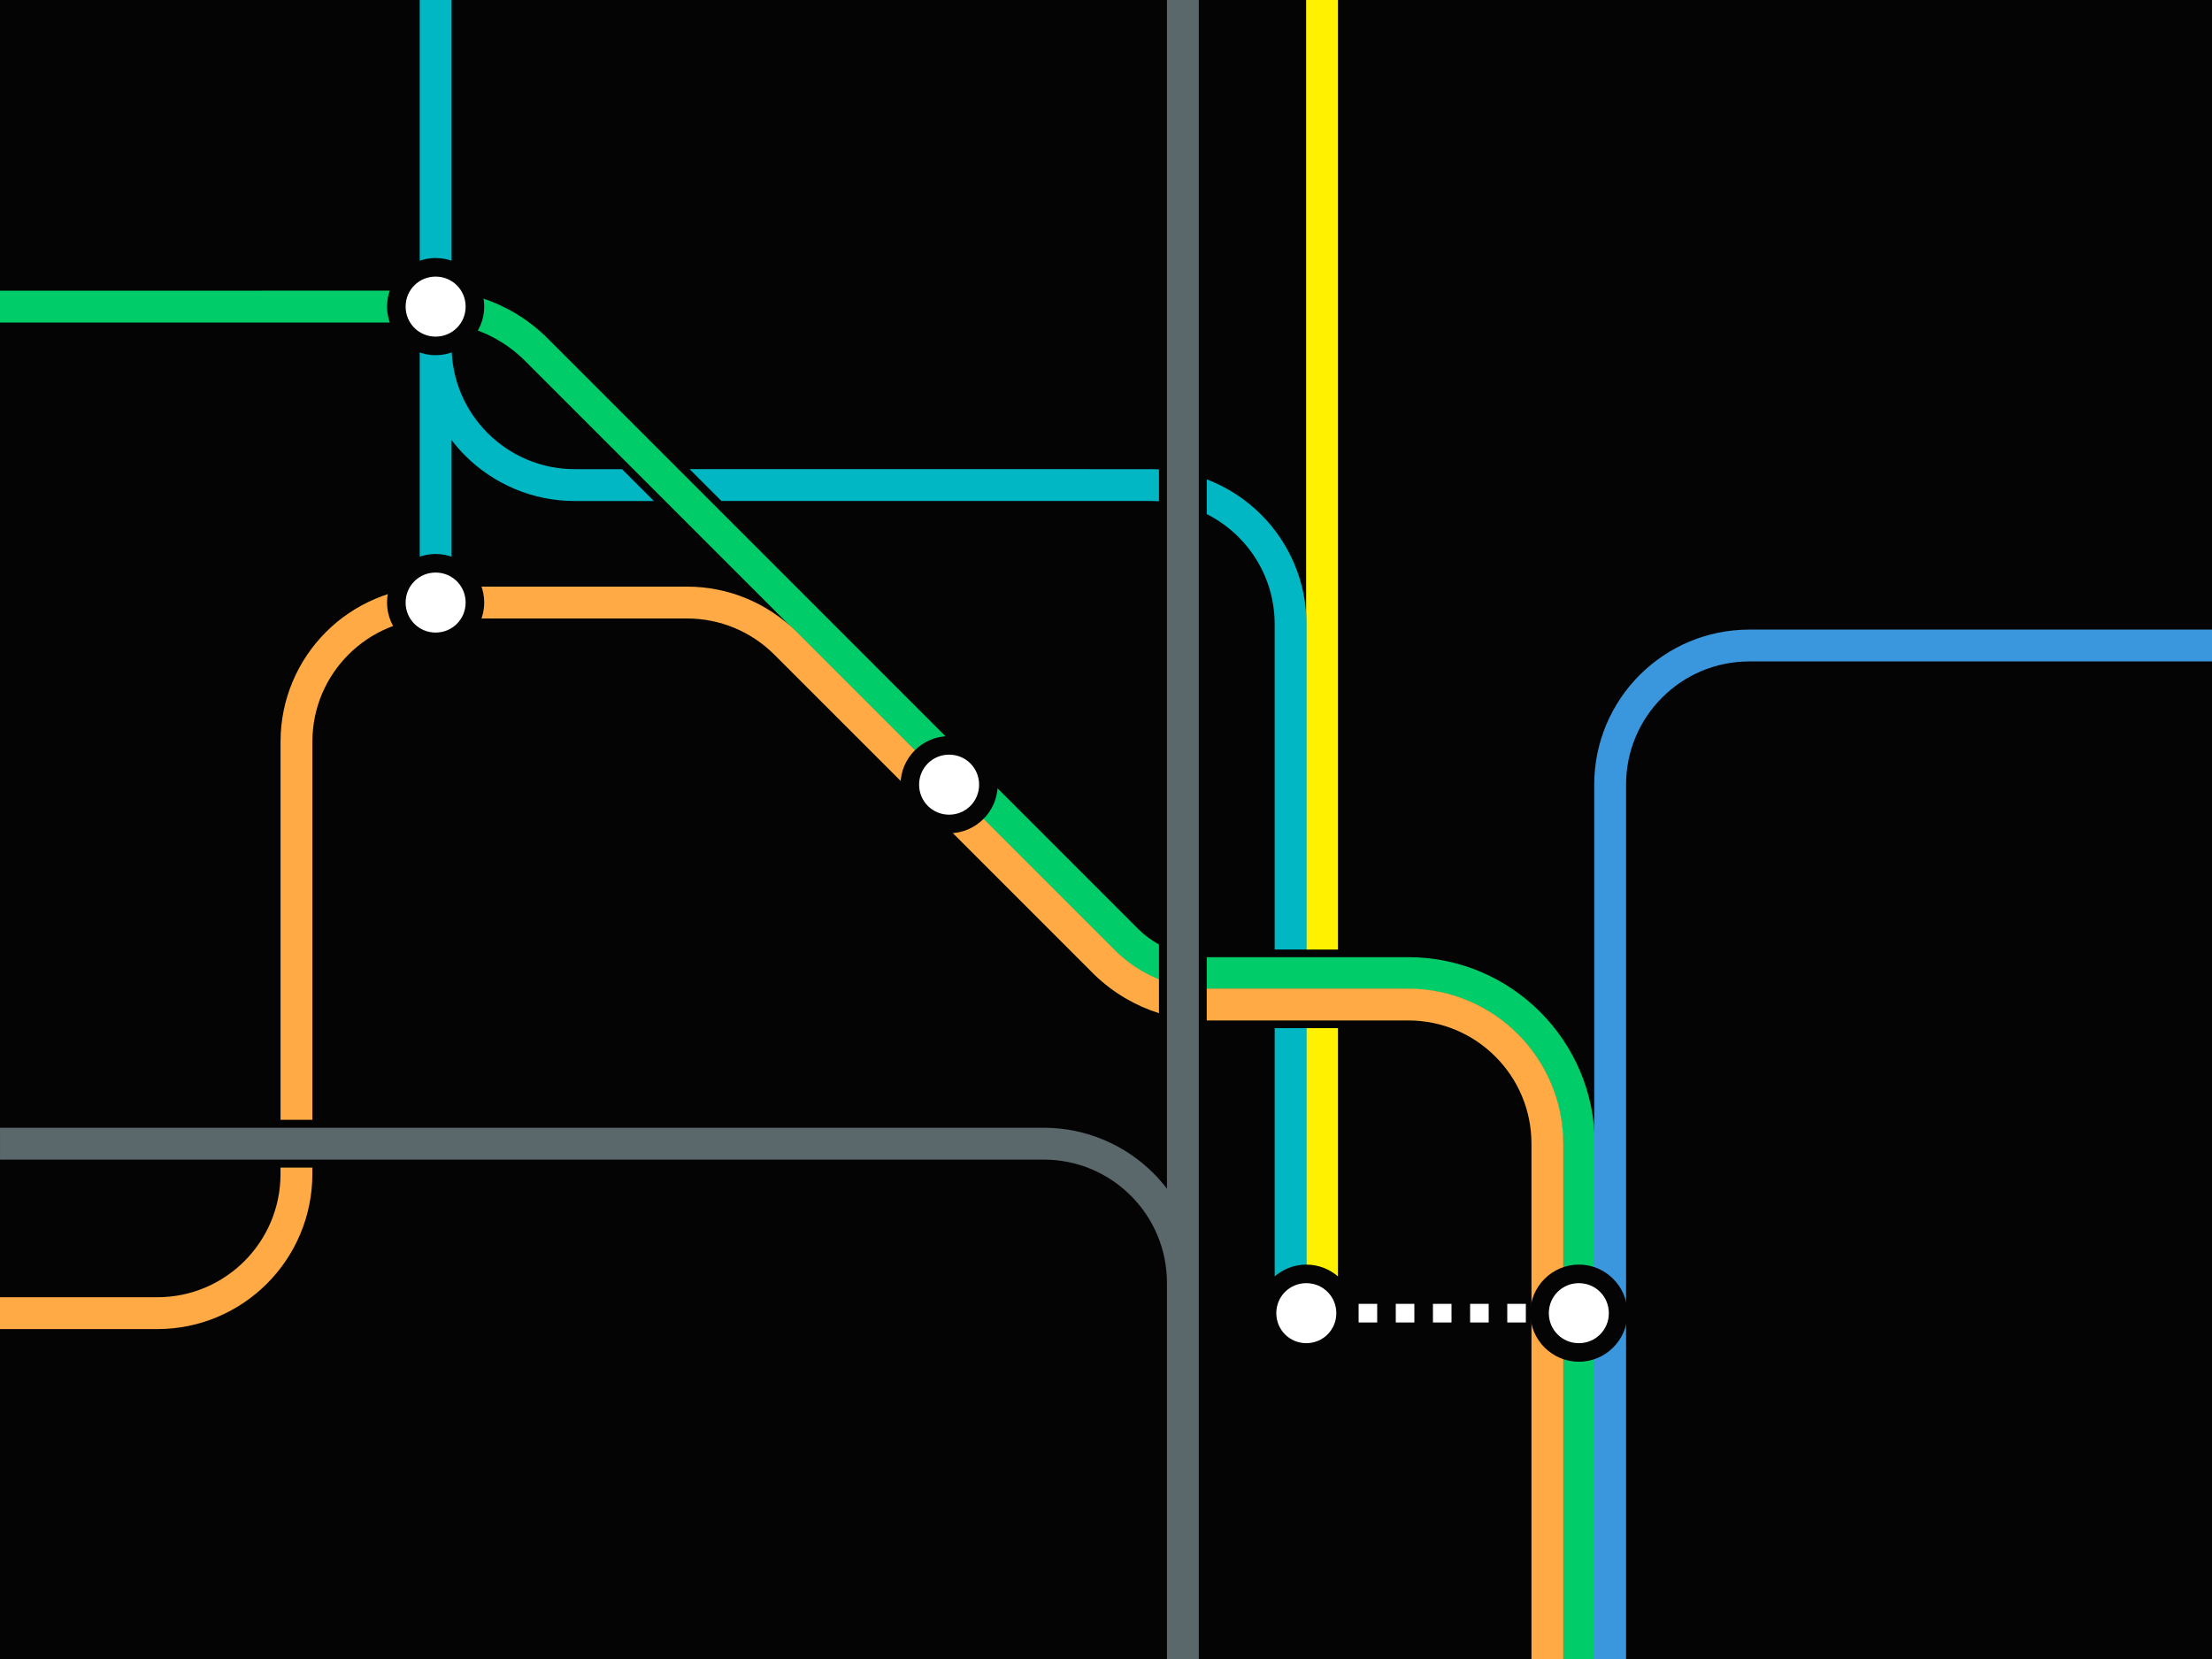 <?xml version="1.0" encoding="UTF-8"?>
<svg version="1.1" viewBox="0 0 400 300" xmlns="http://www.w3.org/2000/svg"><rect width="400" height="300" fill="#040404"/><path d="m236.19-1.6e-4v171.71h5.76v-171.71zm0 185.92v42.762c0.013-5e-5 0.025-2e-3 0.037-2e-3 2.183 0 4.182 0.813 5.723 2.143v-44.902z" fill="#fff100"/><path d="m75.896-1.6e-4v103.29h5.76v-23.717c0.757 0.991 1.573 1.933 2.453 2.812 5.072 5.072 12.104 8.215 19.832 8.215h14.301l-5.76-5.76h-8.541c-6.171 0-11.722-2.491-15.758-6.527-4.036-4.036-6.527-9.587-6.527-15.758v-62.551zm48.805 84.836 5.76 5.76h77.754c0.459 0 0.914 0.018 1.365 0.045v-5.769c-0.452-0.022-0.908-0.035-1.365-0.035zm93.518 1.848v6.281c2.136 1.076 4.077 2.481 5.754 4.158 4.036 4.036 6.529 9.588 6.529 15.76v58.822h5.76v-58.822c0-7.728-3.143-14.76-8.215-19.832-2.762-2.762-6.108-4.945-9.828-6.367zm12.283 99.232v44.9c1.54-1.329 3.539-2.141 5.721-2.141 0.013 0 0.026 2e-3 0.039 2e-3v-42.762z" fill="#00b7c3"/><path d="m4.9805e-7 52.564v5.76h78.754c5.556 0.042 11.392 2.338 15.828 6.574l107.42 107.42 0.025 0.021c2.232 2.131 4.81 3.766 7.551 4.865v-6.402c-1.266-0.715-2.471-1.579-3.557-2.613l-107.44-107.44-0.023-0.023c-5.498-5.25-12.671-8.114-19.764-8.168h-0.01zm218.22 120.52v5.76h36.436c15.482 0 27.971 12.489 27.971 27.971v93.182h5.76v-93.182c0-18.595-15.136-33.73-33.73-33.73h-18.432z" fill="#00cc6a"/><path d="m78.775 106.08c-7.728 0-14.76 3.143-19.832 8.215-5.072 5.072-8.213 12.104-8.213 19.832v68.371h5.76v-68.371c0-6.171 2.491-11.722 6.527-15.758 4.036-4.036 9.587-6.527 15.758-6.527h45.479c2.956 0 5.849 0.586 8.527 1.695 2.679 1.109 5.14 2.742 7.231 4.832l57.973 57.973 0.025 0.021c3.364 3.212 7.355 5.525 11.57 6.854v-6.121c-2.738-1.107-5.335-2.747-7.576-4.883l-57.918-57.918c-2.629-2.629-5.729-4.682-9.1-6.078-3.37-1.396-7.014-2.137-10.732-2.137zm139.44 72.691v5.762h36.436c6.171 0 11.722 2.491 15.758 6.527s6.527 9.587 6.527 15.758v93.182h5.76v-93.182c0-7.728-3.143-14.76-8.215-19.832-5.072-5.072-12.102-8.215-19.83-8.215h-18.432zm-167.49 32.367v1.156c0 6.171-2.493 11.724-6.529 15.76-4.036 4.036-9.587 6.527-15.758 6.527h-28.443v5.76h28.443c7.728 0 14.76-3.143 19.832-8.215 5.072-5.072 8.215-12.104 8.215-19.832v-1.156z" fill="#fa4"/><path d="m211.02-1.6e-4v214.96c-0.757-0.991-1.575-1.933-2.455-2.812-5.072-5.072-12.104-8.213-19.832-8.213h-188.73v5.76h188.73c6.171 0 11.724 2.491 15.76 6.527 4.036 4.036 6.527 9.587 6.527 15.758v68.016h5.76v-300z" fill="#5a686c"/><path d="m316.33 113.85c-7.728 0-14.758 3.141-19.83 8.213-5.072 5.072-8.215 12.104-8.215 19.832v158.11h5.76v-158.11c0-6.171 2.491-11.722 6.527-15.758 4.036-4.036 9.587-6.527 15.758-6.527h83.672v-5.76z" fill="#3a96dd"/><path d="m78.775 46.658c-4.832 0-8.785 3.953-8.785 8.785 0 4.832 3.953 8.787 8.785 8.787 4.832 0 8.787-3.955 8.787-8.787 0-4.832-3.955-8.785-8.787-8.785zm0 53.518c-4.832 0-8.785 3.953-8.785 8.785 0 4.832 3.953 8.785 8.785 8.785s8.787-3.953 8.787-8.785-3.955-8.785-8.787-8.785zm92.854 32.932c-4.832 0-8.785 3.953-8.785 8.785 0 4.832 3.953 8.787 8.785 8.787 4.832 0 8.787-3.955 8.787-8.787 0-4.832-3.955-8.785-8.787-8.785zm113.88 95.568c-4.832 0-8.785 3.955-8.785 8.787s3.953 8.785 8.785 8.785c4.832 0 8.787-3.953 8.787-8.785s-3.955-8.787-8.787-8.787z" fill="#040404"/><path d="m78.775 50.017c-3.017 0-5.426 2.409-5.426 5.426 0 3.017 2.409 5.428 5.426 5.428 3.017 0 5.426-2.411 5.426-5.428 0-3.017-2.409-5.426-5.426-5.426zm0 53.518c-3.017 0-5.426 2.409-5.426 5.426 0 3.017 2.409 5.426 5.426 5.426s5.426-2.409 5.426-5.426-2.409-5.426-5.426-5.426zm92.854 32.932c-3.017 0-5.426 2.409-5.426 5.426 0 3.017 2.409 5.426 5.426 5.426 3.017 0 5.426-2.409 5.426-5.426 0-3.017-2.409-5.426-5.426-5.426zm64.594 95.568c-3.017 0-5.426 2.411-5.426 5.428 0 3.017 2.409 5.426 5.426 5.426 3.017 0 5.426-2.409 5.426-5.426s-2.409-5.428-5.426-5.428zm49.281 0c-3.017 0-5.426 2.411-5.426 5.428 1e-5 3.017 2.409 5.426 5.426 5.426 3.017 0 5.426-2.409 5.426-5.426s-2.409-5.428-5.426-5.428zm-39.822 3.746v3.361h3.359v-3.361zm6.719 0v3.361h3.361v-3.361zm6.721 0v3.361h3.359v-3.361zm6.721 0v3.361h3.359v-3.361zm6.719 0v3.361h3.361v-3.361z" fill="#fff"/></svg>
